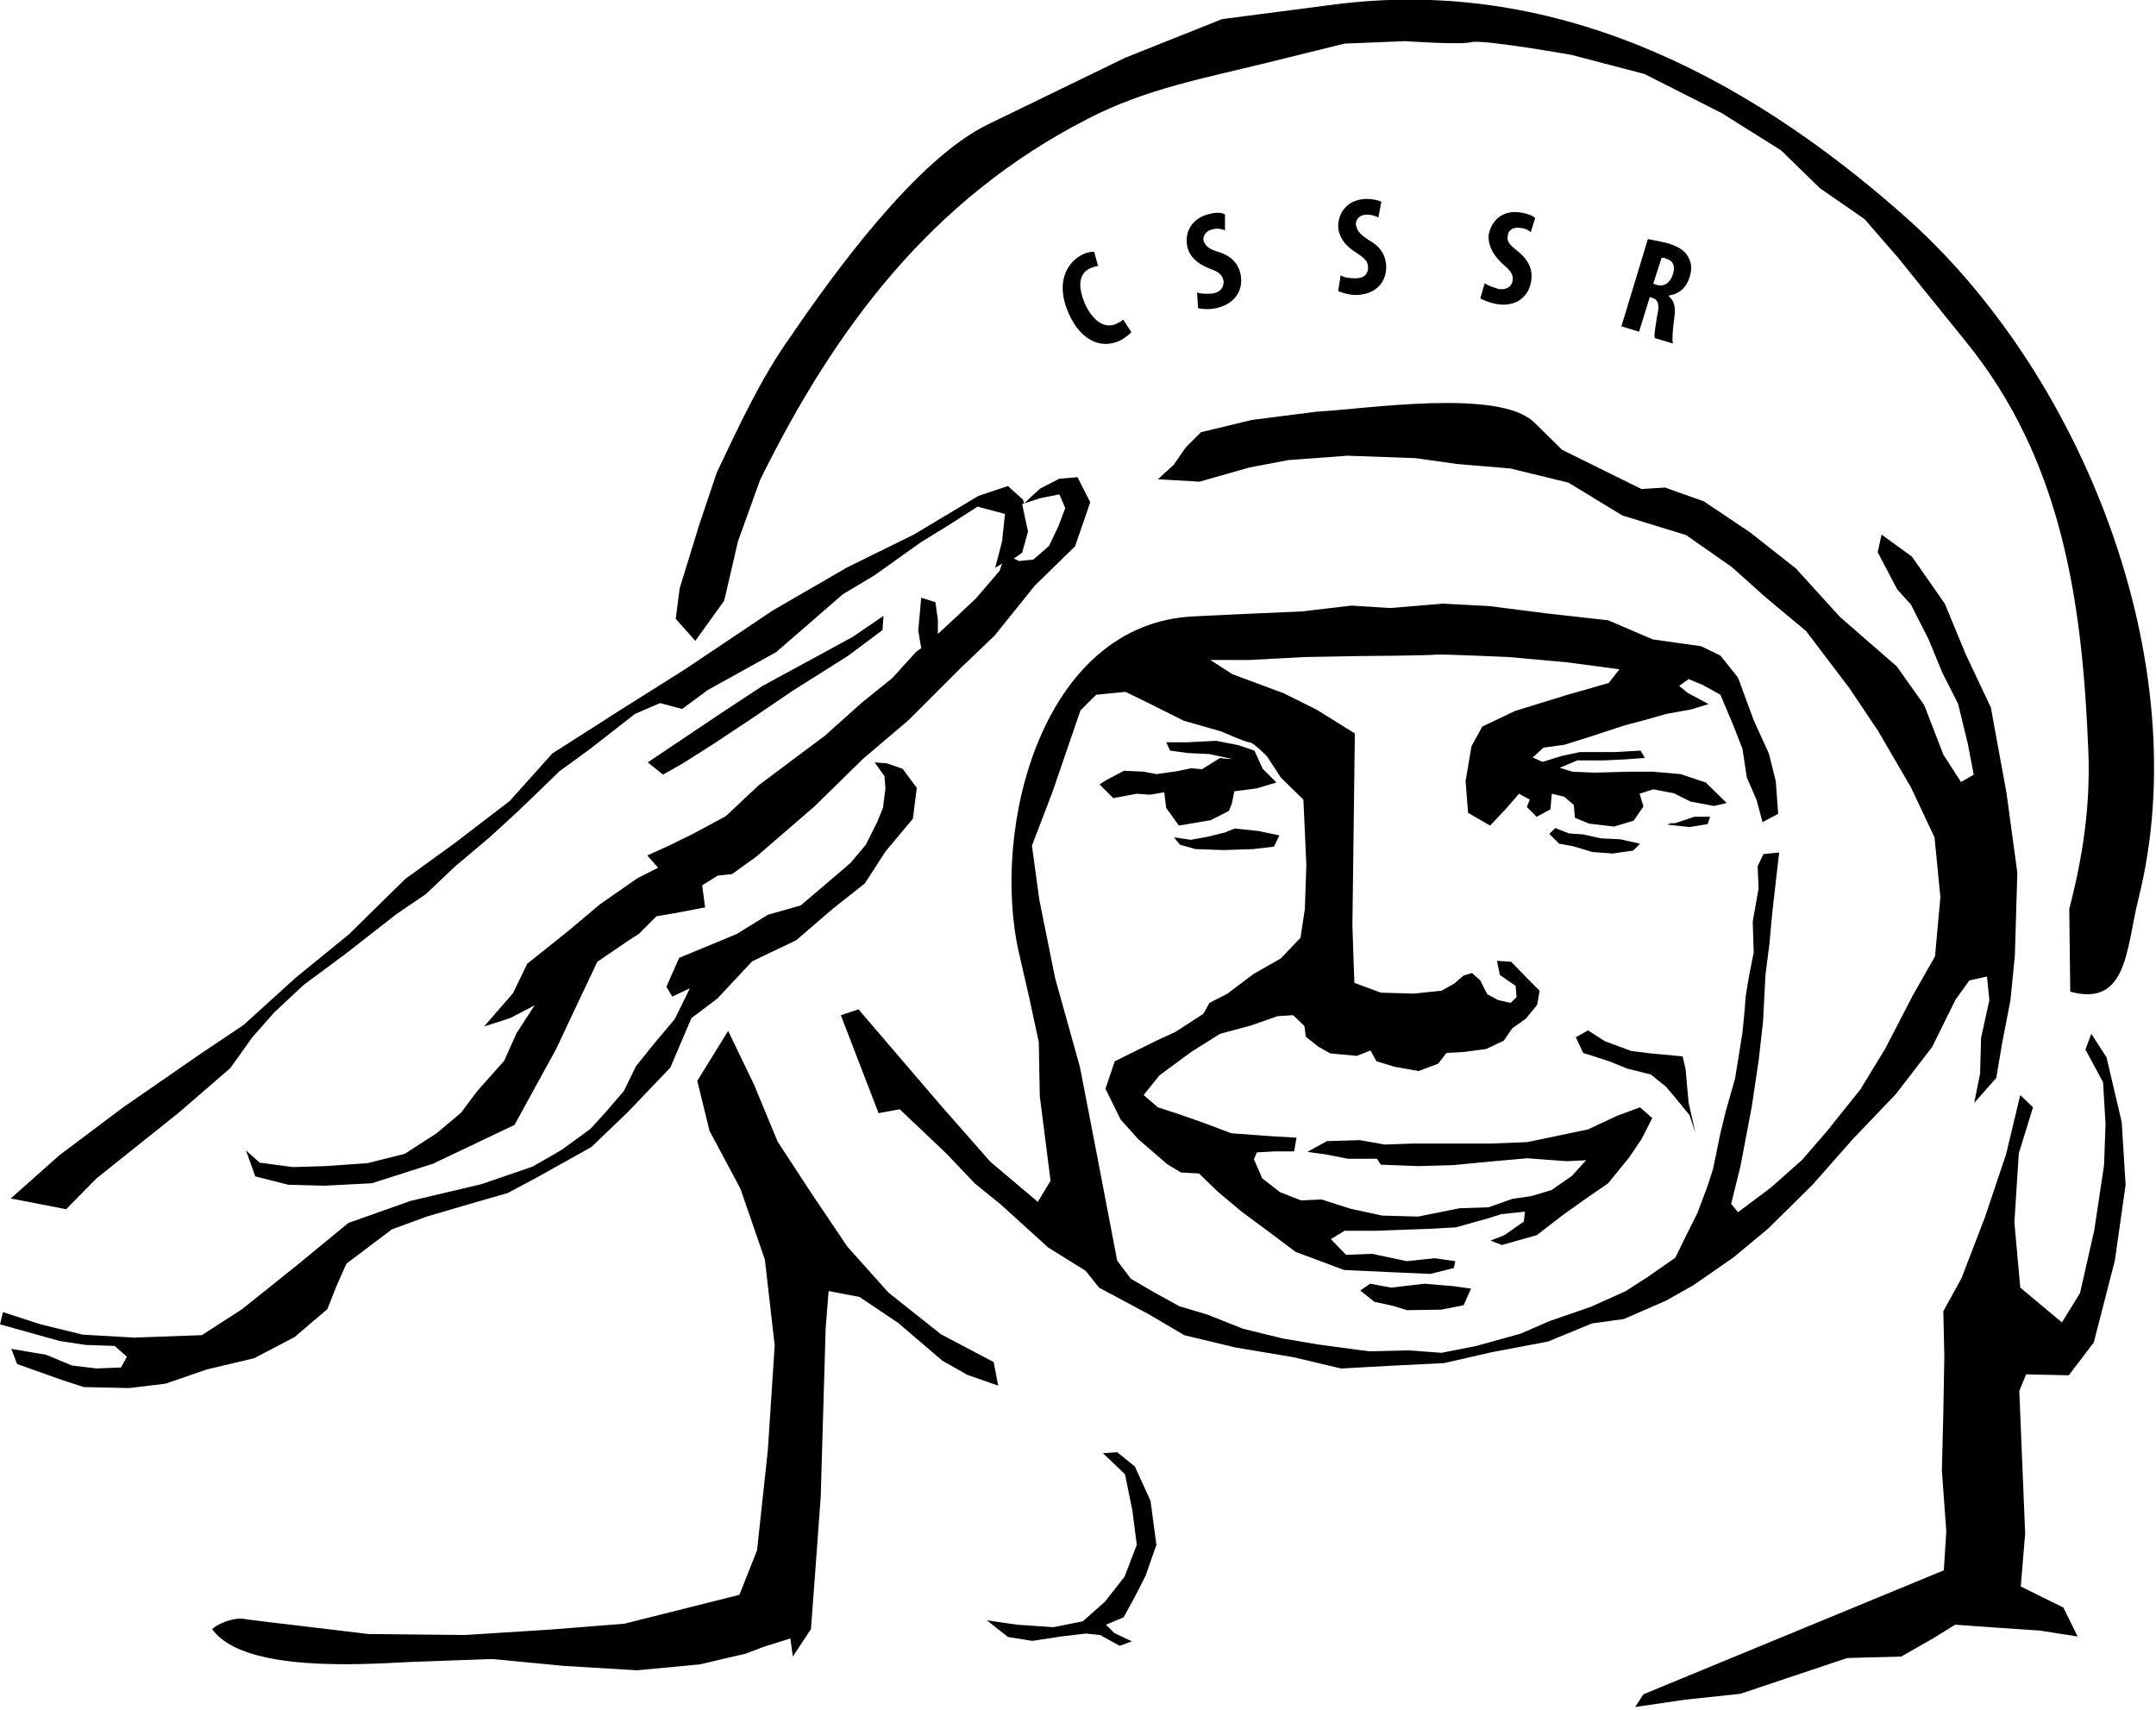 <svg xmlns="http://www.w3.org/2000/svg" viewBox="49 199 440 349"><path d="M485.4 382.5c-2.5 10.1-2.2 22.1-13.9 18.9l-.2-16.9c2.8-10.8 4.3-20.9 3.9-32-1.2-30.5-5.3-59.6-25.1-83.9l-13.9-17.2-6.7-7.7-9.1-6.3-7.9-7.7-12.1-7.6-15.8-8-14.9-3.9s-18.1-3.2-20.4-2.6c-2.3.6-13.5-.2-13.5-.2l-12.4.5-15.8 3.9c-12.5 3.1-24.8 5.3-36.7 11.5-31.6 16.2-51.4 42.4-66.8 73.7l-4.5 12.5-2.8 12.1-5.9 8.2-4-4.5.8-6.2 4-13 3.6-10.7c4.5-9.4 8.8-18.9 14.9-27.5 9-13.2 25.8-36.4 40.4-43.5l28-13.6 19.8-7.9 22.3-2.9c44.7-6 83.7 13.8 116.4 42.6 36.9 32.2 60.4 91.8 48.3 139.9zm-289.3-37.9l8.5-5.6 10.5-5.7 7.9-4.3 6.3-4.3-.2 2.9-7.1 5.3-11.1 7-8.4 5.7-8 5.3-6.3 4-3.9 2.2-3.1-2.5 6.7-4.5 8.2-5.5zm10.6-21l15.2-8.8 13.6-6.7 13.2-7.9 6-2 3.1 2.8.2.8.5-.5c1.1-1.1 2.8-2.6 2.8-2.6l3.9-2 3.7-.3 2.6 5.1-3.1 9-8.2 8-8.2 10.2-7 6.7-10.6 10.6-9.3 7.9-9.9 9.7-11.8 10.2-5 3.6-2.9.3-3.2 2 .6 4.5-6.3 1.2-3.6.6-3.6 3.6-2.2 1.4-6.3 4.3-3.6 7.6-4.8 10.2-8.5 15.5-16.6 7.9-12.5 4-9.7.5-7.4-.2-6.7-1.7-1.9-5.3 2.8 2.5 6.8.9 6.7-.2 8.5-.6 7.6-1.9 6.5-4.2 5-4.2 3.2-4.3 5.6-6.3 2.5-5.6 3.7-5.7-5 2.6-5.3 1.7 5.9-6.8 2.9-6 8.5-6.8 6.3-5.3 7.6-5.3 4.3-2.2-2.2-2.5 4.2-1.9 5.1-2.5 6.7-3.6 6.7-6.3 6.8-5.1 6.7-5 7.6-6.8 6.2-5 4.8-5.3 1.1-.8-.6-3.6.6-6.7 2.9.9.5 3.6v2.9l4.2-3.9 3.6-3.4 4.8-5.6.5-1.5-1.4.9 1.4-5.4.6-5.6-5.6-1.5-5.6 3.6-6 3.7-9.4 6.7-6.5 3.9-13.6 11.8-13.9 7.7-5.3 3.9-4.5-1.2-5.1 2.2-9.1 7.1-6.3 4.6-8.5 8.2-5.9 5.4-7 5.9-5.9 5.6-5.9 4-10.5 8.2-8.5 6.3-6 5.6-4.5 5.1L96 417l-10.4 9-16.9 13.5-6.2 6.3-11.3-2.2 9.9-8.8 12.9-9.7 15.9-11 8.8-5.9 10.7-9.7 10.8-8.8 11.5-11.3 10.2-7.4 11.1-8.5 8.7-9.7 13.6-8.7 13.5-8.5 17.9-12zm50.3-10.1l2.9-.3 3.2-2.8 1.9-4 1.4-3.7-1.2-2.8-4 .8-3.6 1.2 1.2 5.6-1.2 4.3-1.7 1.2 1.1.5zM65.9 471.4l10.5.6 13.8-.5 8.2-5.3 11-8.8 10.7-8.8 12.7-4.5 14.4-3.4 10.5-3.6 5.9-3.4 5.9-4.3 3.1-3.4 3.7-4.3 2.5-5.1 3.7-4.6 4.2-5 3.1-6.3-3.6 1.7-1.2-2 2.6-5.9 7-2.9 4.8-2 6.3-3.9 6.7-1.9 6-5.1 4.2-3.6 3.1-3.7 2.3-4.6 1.2-2.9.5-4-.2-2.5-2-2.8 2.5.2 3.2 1.1 2.9 3.9-.8 6.3-5.6 6.7-4.2 6.5-6.7 5.3-7.3 6.3-9 4.3-7.1 7.6-5.3 4-4.3 10.1-8.7 9.1-7.4 7.1-11.1 6.2-6 3.2-8 2.3-8.5 2.5-7.1 2.6-9.3 7-2 4.5-1.9 4.8-6.7 5.7-8.2 4.3-9.7 2.3-8.4 2.9-7.4.9-9.3-.2-4.6-1.5-9-3.2-1.2-3.1 7.1 1.2 5.3 2.2 5 .6 5-.2 1.2-2.2-2.5-2.2-5.9-.2-5.3-.8-12.2-3.4.6-2.5 7.7 2.5 8.6 2.1zm32.8 58c.9.2 11.3 1.4 11.3 1.4l14.2 1.7 19.7.2 17.3-1.1 15.2-1.2 23.5-5.9 3.6-9.1 2.2-20.4 1.4-21.4-2-17.5-5-14.5-6.3-11.8-2.5-10.2 6.3-10.2 5.3 11 4.8 11.6 6.8 10.4 7.4 11 8.4 9.4 10.7 8.5 10.8 5.7.9 4.8-6.3-2.2-5.1-2.9-9-7.7-7.9-5.3-6.3-1.2-.6 7.7-.5 17-.5 17.2-1.2 16.4-.8 10.7-3.7 5.6-.5-3.7-5.4 1.7-3.7 1.4-9.4 2.2-12.8 1.2-15-.9-14.5-1.4-16.7.6c-9.9.5-34.2 2.2-40.5-6.7 1-1 4.1-2.4 6.4-2.1zm165.3 1.7l6-1.2 4.5-4 4-5.1 2.5-6.5-.9-7-1.5-7.4-4.5-4.3 2.9-.2 3.6 2.9 3.2 7 1.2 9-2.2 6.3-2.3 4.5-2.2 4-3.6 1.5 1.7 1.7 3.6 1.7-2.5.9-4-2.2-2.9-.3-5 .6-5.9.9-5-.8-4.3-3.4 6.2.9 7.4.5zm12.8-266c.6-.3 1.2-.6 1.4-.9l1.7 2.6c-.5.5-1.2 1.1-2.3 1.7-4.3 2-8.2-.5-10.4-5.3-2.9-6.3-.6-10.5 2.6-12.2 1.2-.6 2-.6 2.5-.6l.8 2.9c-.5 0-.9.2-1.7.5-1.9.9-2.8 3.2-.8 7.6 1.9 3.7 4.2 4.6 6.2 3.7zm18.6 104.7l3.6-.9 2-.8 4.8.5 4.3.9-1.1 2.3-4.3.5-6 .2-5.7-.2-3.2-.9-1.2-1.5 3.4.5 3.4-.6zm-8.8-9.1l-2.9.5-2.7-.2-4.8.9-2.8-2.8 1.4-.9 3.6-1.9 4 .2 2.6.5 4.2-.6 2.9-.6 2.2.2 3.7-2.3s1.2.2 2.2.2c.6 0 1.2.2 1.2.2l-5.6-1.2-4.3-.2-3.7-.5-.8-1.7h4.2l6-.3 4.6.9 3.2 1.1 1.7 3.7 2.8 2.8-4 1.2-4.6.6-.5 2.5-.6 1.5-3.7 1.9-6.5 1.1-2.6-3.6-.4-3.2zm49.5 105.7l-2.9-.9-3.7-.8-2.9-2.3 2-1.4 4.3.8 6.8-.8 5.9.5 3.6.5-1.5 3.4-4.6.9-7 .1zm55.1-99.5l3.6-1.2h3.2l-.5 1.5-3.7.6-4.6-.5.9-.3c.6.1 1.1-.1 1.1-.1zm-17.2 6l-4-1.2-2.8-.5-2-2 1.2-1.2 2.8 1.1 2.9.2 3.6.8 4 .2 4 .9-1.4 1.4-4.2.6-4.1-.3zm18.4 41.7l.6 2.6.6 6.8 1.4 6.2-1.2-3.6-2.6-3.2-2.2-2.6-3.1-2.5-4.8-1.2-3.7-1.5-5.3-1.7-1.5-3.2 2.5-1.4 3.4 2.2 5.4 2 4 .5 6.5.6zm-94.5-164.1c2.8.9 4 2.8 4.3 4.6.6 3.4-1.4 6-5 6.8-1.4.3-2.9.2-3.7 0l-.2-3.2c.8.3 2.2.3 3.2.2 1.7-.3 2.3-1.4 2.2-2.6-.3-1.4-1.2-1.9-2.9-2.5-2.8-1.1-4.2-2.8-4.5-4.5-.6-2.9.9-5.9 4.8-6.7 1.2-.3 2.5-.2 2.9.2v3.2c-.6-.2-1.4-.5-2.5-.2-1.5.3-2 1.4-1.9 2.3.5 1.2 1 1.7 3.3 2.4zm30.6-2.4c2.5 1.4 3.4 3.4 3.4 5.4 0 3.4-2.5 5.7-6.2 5.7-1.5 0-2.9-.5-3.6-.8l.5-3.2c.8.5 2 .6 3.1.6 1.7 0 2.5-.9 2.5-2.2 0-1.4-.9-2-2.5-3.1-2.5-1.5-3.6-3.6-3.6-5.3 0-2.9 2-5.6 5.9-5.6 1.2 0 2.5.3 2.9.6l-.6 3.2c-.5-.3-1.4-.6-2.3-.6-1.5 0-2.3.9-2.3 2 .3 1.4.8 2 2.8 3.3zm24.3-1.1c.5-2.9 2.8-5.3 6.7-4.6 1.2.2 2.3.6 2.8 1.1l-.9 2.9c-.5-.5-1.2-.8-2.2-.9-1.5-.2-2.5.6-2.5 1.7-.2 1.1.3 1.7 2.2 3.2 2.3 1.9 2.9 3.9 2.6 5.9-.5 3.4-3.2 5.3-6.8 4.8-1.4-.2-2.9-.8-3.6-1.2l.9-3.1c.6.5 2 .9 2.9 1.2 1.7.2 2.6-.6 2.8-1.7.2-1.4-.6-2.2-2-3.4-2.4-2.2-3-4.2-2.9-5.9zm33.4 12.8l-.5-.2-2.2 7.1-3.6-1.1 5.4-17.8c1.2.2 2.6.5 3.9.8 2 .6 3.6 1.4 4.3 2.8.8 1.4.8 2.6.3 4.2-.6 2-2 3.4-4.2 3.7v.2c1.1.9 1.4 2.2 1.1 4.3s-.5 4.5-.3 5.3l-3.7-1.1c-.2-.6.2-2.5.5-4.6.6-2.3.1-3.3-1-3.6zm4.2-4.8c.5-1.5.2-2.8-1.4-3.2-.3-.2-.6-.2-.9-.2l-1.7 5.3.6.2c1.7.6 2.9-.5 3.4-2.1zM270.6 458.4l-7.7-4.8-9.7-8.8-5.3-4.3-5.7-6-6.2-5.9-3.4-3.2-4.3.8-7.7-20 3.6-1.2 16.7 19.5 10.2 11.6 9.7 8.2 2.6-4.3-2.2-17.3-.2-11-2-9.3-2-8.7c-5.9-25.4 4.5-67.5 35.7-68.9.2 0 10.4-.5 10.4-.5l11.5-.5 10.2-1.2 7.9.5 10.8-.9 9.4.5 11.8 1.5 12.5 1.4 9.1 3.9 9.9 1.4 3.9 1.9 3.6 4.5 3.2 8.7 3.1 6.8 1.4 5.6.5 6.7-3.2 1.7-1.2-4.5-2-4.6-.9-5.9-2-5.1-2.5-5.9-3.6-2-2.9-1.2-1.9 1.4 1.7 1.4 4.3 2.3-3.6 1.1-5 .9-4.2 1.2-4.5 1.2-6.7 2.2-5.4 1.7-4.3.6-2.2 2 2 .9 3.9-1.2 3.7-.8h7.1l5.3-.3.9 1.5-4.2.3-4.3.2h-5.3l-3.6 1.5 2.6.8 4.5.2 7.3-.2h4.6l5.7.5 5.1 1.7 4.3 4.2-2.6.6-4.8-.9-3.4-1.7-4.2-.8-2.8.9.8 2.6-2 2.9-4 1.2-5.1-.6-2.9-1.2-.2-2.6-2-1.7-2.5-.6-.3 3.2-2.8 1.5-2-2 .6-1.5-2.2-1.2-2.5 2.9-3.4 3.6-4.5-2.6-.5-6.5 1.2-7.1 2.2-4 6.7-3.2 10.4-3.2 8.7-2.5 2.2-2.8-10.5-1.4-12.1-1.1s-13.6-.6-14.7-.5c-1.2.2-15.6.3-15.6.3l-11.3.2-11.3.6h-8l4.5 2.9 10.5 3.9 6.8 3.4 7.7 4.8-.5 39.1.2 6.2.2 5.6 5.4 2 6.7.2 5.7-.6 2.5-1.4 2-1.7 1.7-.5 1.7 1.5 1.4 2.8 2.2 1.2 2.6.6 1.2-1.2-.2-2.3-3.2-2.2-.6-2.9 2.9.2 3.6 3.7 2.2 2.2-.5 2.9-2.3 2.8-2.8 2-1.7 2.5-3.6 1.7-4.5.6-3.6.2-1.7 2.2-4 1.5-5-.9-3.6-1.1-1.2-2.2-2.8 1.1-5.4-.5-2.5-1.4-2.5-2-.3-2.2-2.3-2.2-3.2.2-5.4 1.9-6.3 1.7-5.9 3.7-6.5 4.8-3.2 4 2.9 2.5 4.3 1.4 5.4 1.9 5.3 2 8.2.6 5.1.3-.5 2.8h-4l-3.6.2-.6 1.4 1.7 3.9 3.6 2.8 4.3 1.7 4.2-.2 5.9 1.9 6.5 1.4 7.3.2 8.5-1.7 5.9-.2 4.8-1.7 4-.6 4-1.2 4.2-2.9 2.9-3.2-4 .2-8-.6-6.8.6-8.4.8-7.1.2-7.6-.3-.8-1.2h-5.9l-4.6-.9-3.7-.5 4-2.2 6.7-.2 5.1.9 5.6-.2h15.9l7.6-.3 6.7-1.4 5.7-1.2 6-2.8 4.6-1.7 2.5 2.2-2.2 4.3-2.5 3.7-4.3 5.3-4.5 3.1-4.5 3.2-5.6 4.3-7.1 2-2.3-.9 2.8-1.1 4-2.8.2-2-4.8.5-2.5.8-6.8 1.9-5.4.3-5.6.2-5.4.2h-6.3l-2.8 1.7 3.1 3.2 5.3-.2 7.1 1.5 5.7-.6 4.2.6-.3 1.4-4.8 1.2-6.8-.3-10.8-.5-9.9-3.7-5.6-4.2-5.4-4-5-4.2-3.7-3.6-3.7-.2-2.8-1.7-5.9-5.1-3.6-4-3.1-6.3 1.9-5.6 8.7-4.3 3.7-1.7 5.7-3.7 1.2-2.2 3.7-1.9 5.3-4 5.6-3.2 4-4.2.9-5.9.3-9-.6-13.3-4.6-4.5-2.8-4.3s-2.8-2.9-3.6-2.9-5.7-2.2-5.7-2.2l-7.7-2.2-6.8-3.4-5.1-2.5-6 .6-3.2 3.2-5.7 16.6-4.2 11 1.5 11 3.2 15.9 5.1 18.3 3.6 18.6 4 20.9 2.8 3.7 4.8 2.8 5.1 2.8 5.7 1.7 7.3 2.9 8.2 2 7.1 1.2 10.4 1.4 8-.2 6.8.5 7.1-1.4 9-2.5 6-2.6 8.4-2.9 7.1-3.2 4.5-2.9 5.6-3.9 2.2-4.5 2.3-4.6 2-5.3 1.2-3.7 1.5-7.3 1.1-4.5 1.9-6.7 1.5-9.3s.6-5.9.6-6.7.9-5.7.9-5.7l.8-4-.2-6.3 1.2-6.8-.2-4.5 1.2-2.5 3.2-.3-.5 4.3-.9 7.9-.6 6.5-.8 6.3-.5 9.6-.9 7.9-1.4 9.4-2.3 12.1-1.9 7.7 1.4 1.7 6.8-5.1 6.3-5.6 5.1-5.9 6.8-8.5 5-8.2 5.7-11 4.5-7.9 1.1-12.1-1.2-12.2-4.8-10.2-6.7-11.5-5.9-8.8-8.8-11.6-8.5-7.1-6.7-6-9.3-6.5-13-4-11-6.7-11.9-2.9-10.8-.9-8.5-1.2-13.9-.5-12.1.9-7.9 1.5-10.2 2.9-8.5-.5 3.2-2.9 2.5-3.6 3.1-3.1 10.4-2.5 13.3-1.7c9.9-.5 37.1-4.8 44.3 2.2l5.7 5.6 16.2 8 4.8-.3 7.9 2.8 9.4 6.3 9.4 7.4 9 9.9 11.6 10.1 5.6 7.9 3.9 10.1 3.6 5.6 2.6-1.5-1.2-6.3-2-8.2-3.2-6.3-2.8-6.8-3.6-7.1-2.8-3.1-4-7.6.8-3.6 6.2 4.5 6.7 9.6 4.3 10.4 5.1 10.8 3.2 17.5 2.2 16.2-.5 16.9-.9 9.1-1.7 8.8-1.2 7.1-4.5 5.1 1.2-6 .2-7.3 1.7-7.7-.5-4.8-3.6.8-2.8 3.9-4.8 9.7-7.4 9.6-8.7 9.1-8.2 9.3-9.1 9-7.1 5.9-8.2 5.7-5.7 3.2-8.5 3.7-6.5.9-9 3.7-11.6 2.2-9.6 2.2-10.2.5-10.8.6-9.7-2.3-11.9-2-10.4-2.5-7.3-4.3-10.1-5.4-2.7-3.4zm175.1 61.1l.5-8-.9-12.4.3-11.9.2-11.3-.2-9.3 3.7-6.7 4.8-12.5 4.3-12.8 2.9-12.1 2.6 2.5-2.9 9.4-.9 14.1 1.2 13.3 8.5 7.1 3.7-6 2.9-12.8 2-13.3.3-8.4-.5-8.5-3.6-6.7 1.2-3.2 3.1 4.8L482 428l.8 12.8-2.2 15.5-4.3 16.7-5.1 6.7-8.7-.2-1.4 3.4 1.2 29.1-.9 10.8 8.7 4.3 2.9 5.9-7.7-1.2-8.8-.6-8.5-.6-4.5 2.8-6.5 3.7-11 .3-10.8 3.6-11 3.7-11.3 1.2-10.2 1.5 1.7-2.6 61.3-25.3z" fill="currentColor"/></svg>
